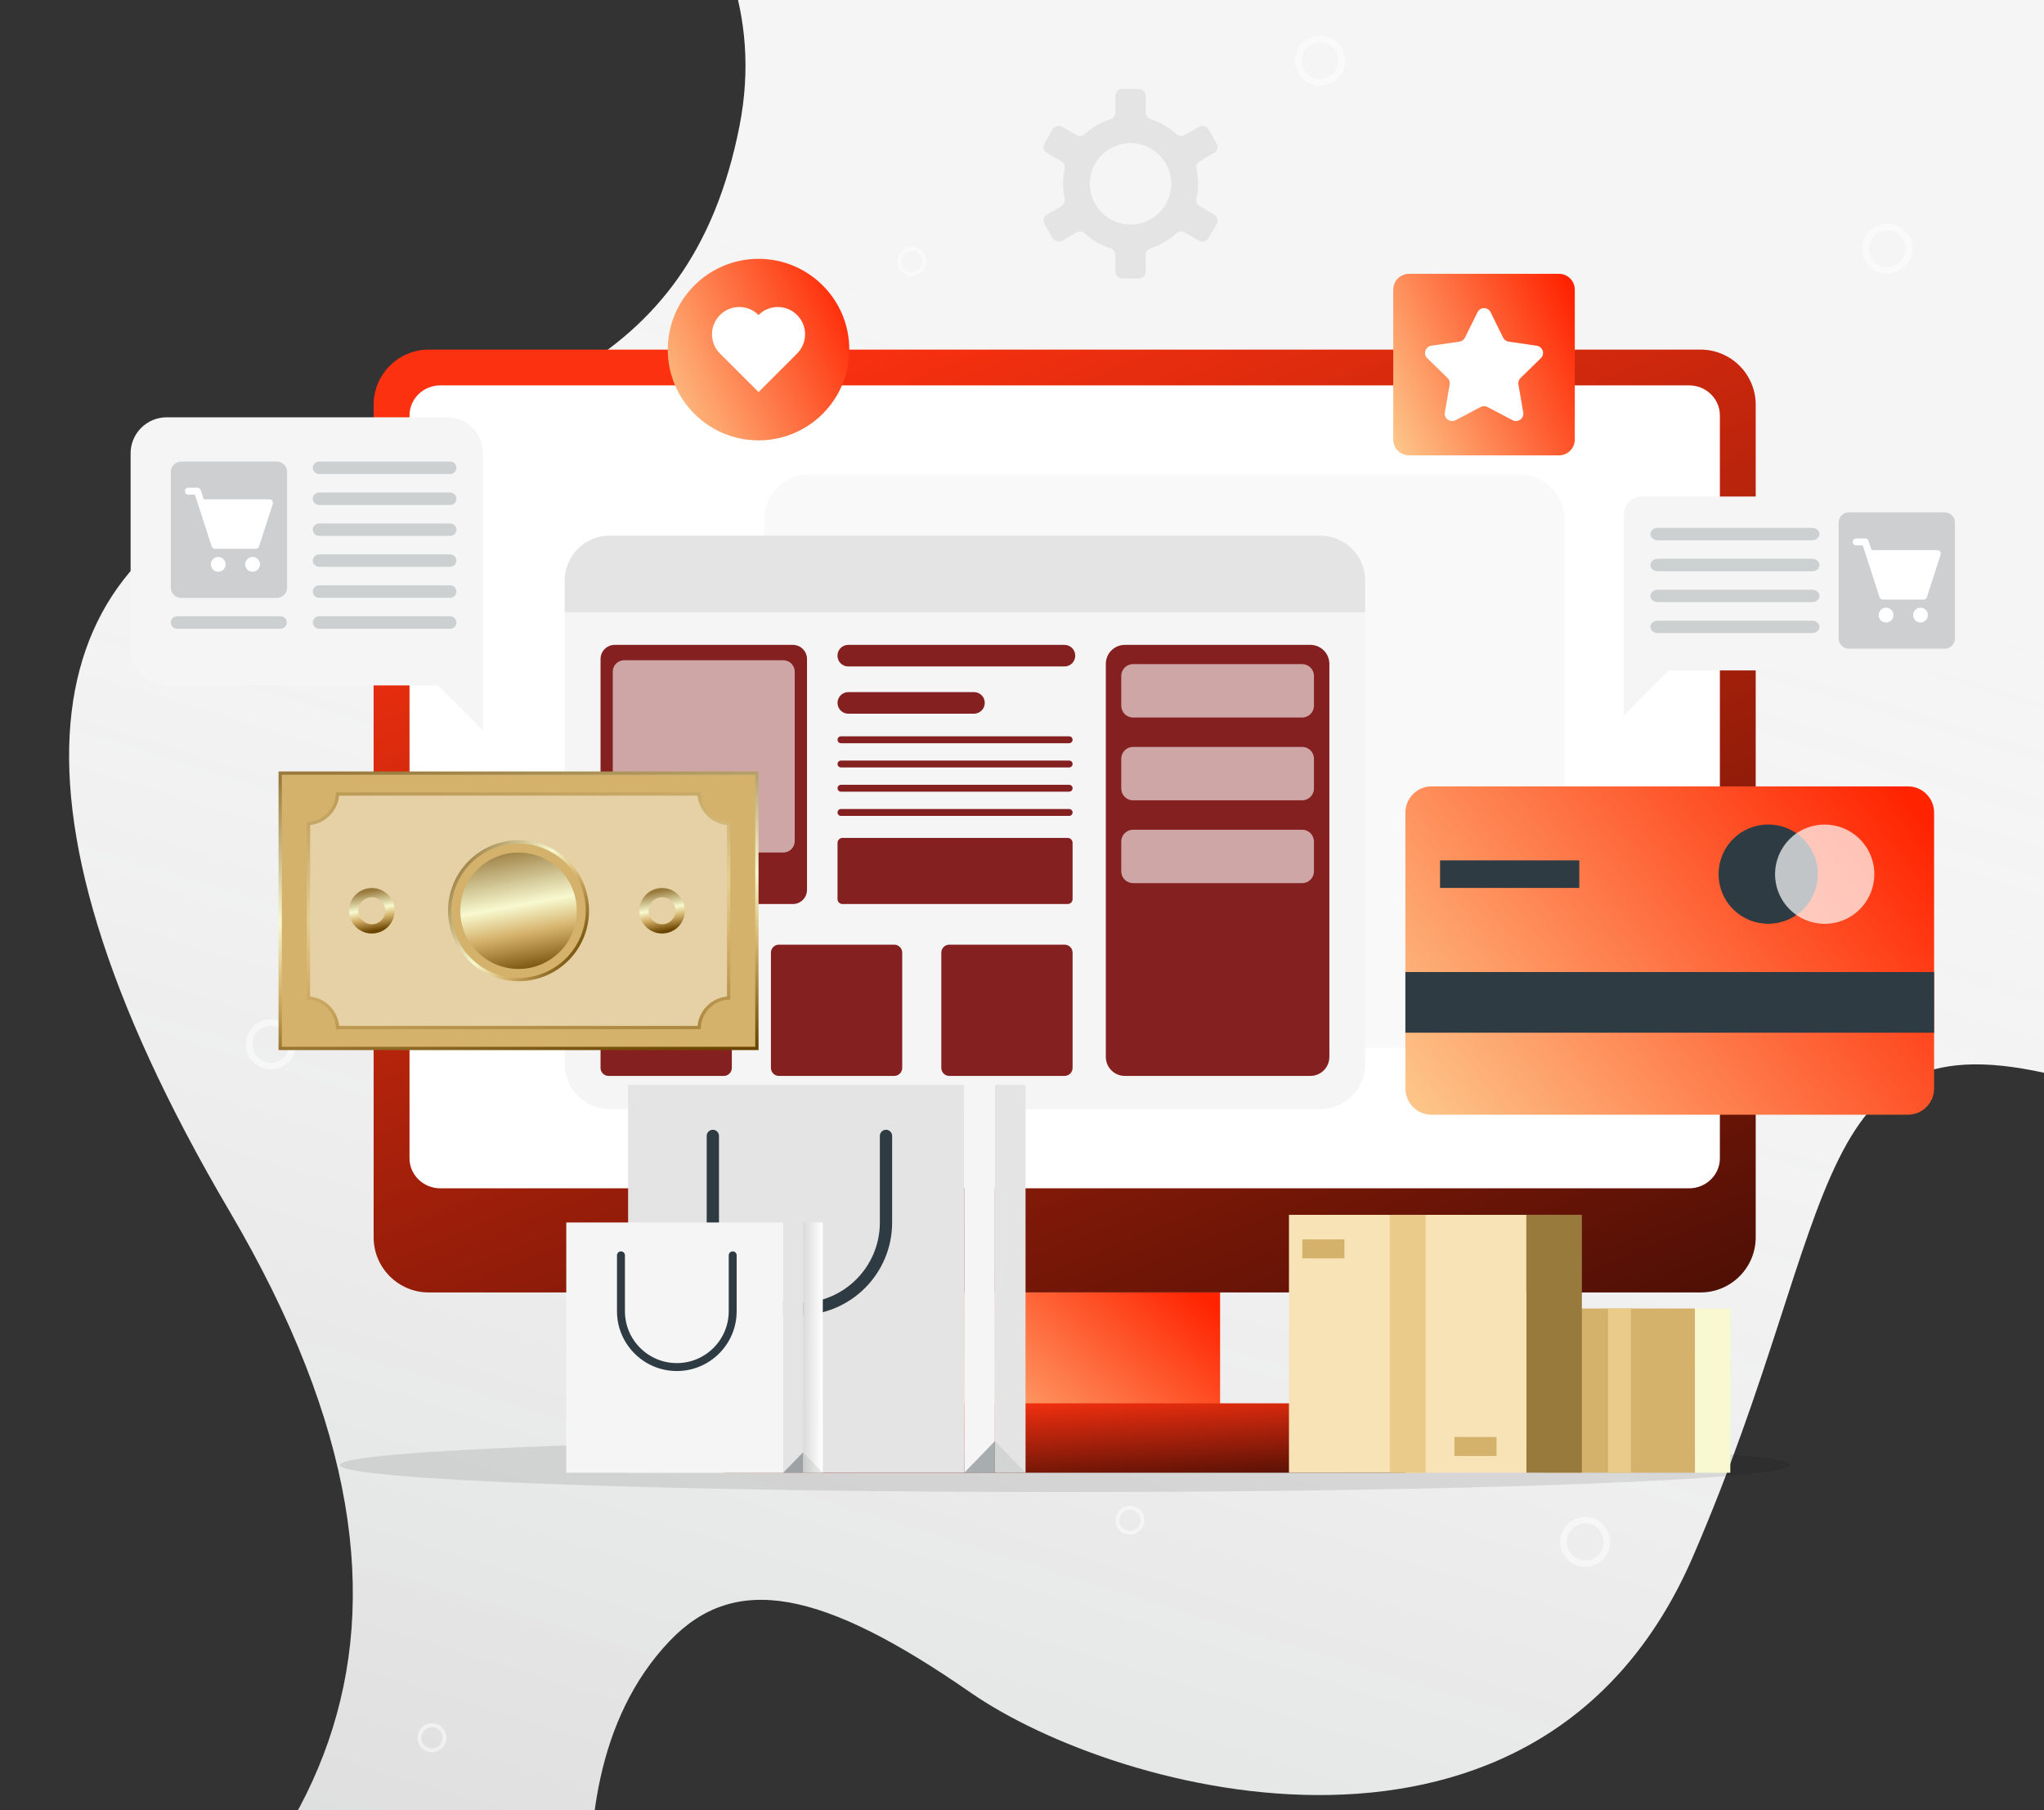 <svg width="621" height="550" viewBox="0 0 621 550" fill="none" xmlns="http://www.w3.org/2000/svg">
<rect x="0" y="0" width="621" height="550" fill="#333333" stroke="none"/>
<path d="M171.026 -70C171.026 -70 238.299 -30.974 224.668 38.301C209.525 115.245 152.471 124.953 83.281 146.479C14.091 168.006 -7.085 237.475 69.756 368.059C146.579 498.643 96.208 577.204 0.038 637H189.95C189.95 637 158.697 545.635 203.405 498.643C223.297 477.732 249.731 482.972 294.808 514.225C339.886 545.477 468.118 579.789 514.303 473.036C560.471 366.3 548.159 306.099 628.5 327.802V-70H171.026Z" fill="#F5F5F5"/>
<path d="M171.026 -70C171.026 -70 238.299 -30.974 224.668 38.301C209.525 115.245 152.471 124.953 83.281 146.479C14.091 168.006 -7.085 237.475 69.756 368.059C146.579 498.643 96.208 577.204 0.038 637H189.95C189.95 637 158.697 545.635 203.405 498.643C223.297 477.732 249.731 482.972 294.808 514.225C339.886 545.477 468.118 579.789 514.303 473.036C560.471 366.3 548.159 306.099 628.5 327.802V-70H171.026Z" fill="url(#paint0_linear_1532_723)" fill-opacity="0.2"/>
<g style="mix-blend-mode:overlay" opacity="0.5">
<path d="M401.056 25.023C404.698 25.023 407.651 22.07 407.651 18.428C407.651 14.785 404.698 11.833 401.056 11.833C397.413 11.833 394.46 14.785 394.46 18.428C394.46 22.07 397.413 25.023 401.056 25.023Z" stroke="white" stroke-width="2" stroke-miterlimit="10"/>
<path d="M481.607 475.093C485.25 475.093 488.203 472.141 488.203 468.498C488.203 464.856 485.25 461.903 481.607 461.903C477.965 461.903 475.012 464.856 475.012 468.498C475.012 472.141 477.965 475.093 481.607 475.093Z" stroke="white" stroke-width="2" stroke-miterlimit="10"/>
<path d="M573.38 82.146C577.023 82.146 579.975 79.193 579.975 75.551C579.975 71.908 577.023 68.955 573.38 68.955C569.738 68.955 566.785 71.908 566.785 75.551C566.785 79.193 569.738 82.146 573.38 82.146Z" stroke="white" stroke-width="2" stroke-miterlimit="10"/>
<path d="M82.261 323.915C85.903 323.915 88.856 320.962 88.856 317.32C88.856 313.678 85.903 310.725 82.261 310.725C78.618 310.725 75.665 313.678 75.665 317.32C75.665 320.962 78.618 323.915 82.261 323.915Z" stroke="white" stroke-width="2" stroke-miterlimit="10"/>
<path d="M343.297 465.72C345.405 465.72 347.114 464.011 347.114 461.903C347.114 459.795 345.405 458.087 343.297 458.087C341.19 458.087 339.481 459.795 339.481 461.903C339.481 464.011 341.19 465.72 343.297 465.72Z" stroke="white" stroke-width="1.16" stroke-miterlimit="10"/>
<path d="M277.027 83.271C279.135 83.271 280.844 81.563 280.844 79.455C280.844 77.347 279.135 75.638 277.027 75.638C274.919 75.638 273.211 77.347 273.211 79.455C273.211 81.563 274.919 83.271 277.027 83.271Z" stroke="white" stroke-width="1.16" stroke-miterlimit="10"/>
<path d="M131.242 531.829C133.35 531.829 135.059 530.121 135.059 528.013C135.059 525.905 133.35 524.197 131.242 524.197C129.134 524.197 127.426 525.905 127.426 528.013C127.426 530.121 129.134 531.829 131.242 531.829Z" stroke="white" stroke-width="1.16" stroke-miterlimit="10"/>
<path d="M573.38 172.367C575.488 172.367 577.197 170.659 577.197 168.551C577.197 166.443 575.488 164.735 573.38 164.735C571.272 164.735 569.564 166.443 569.564 168.551C569.564 170.659 571.272 172.367 573.38 172.367Z" stroke="white" stroke-width="1.16" stroke-miterlimit="10"/>
</g>
<g style="mix-blend-mode:multiply" opacity="0.1">
<path d="M543.736 445.141C543.736 449.675 445.117 453.347 323.472 453.347C201.828 453.347 103.209 449.675 103.209 445.141C103.209 440.608 201.828 436.936 323.472 436.936C445.117 436.936 543.736 440.608 543.736 445.141Z" fill="black"/>
</g>
<path d="M516.645 106.225H130.28C121.02 106.225 113.513 113.732 113.513 122.992V375.938C113.513 385.198 121.02 392.705 130.28 392.705H516.645C525.906 392.705 533.413 385.198 533.413 375.938V122.992C533.413 113.732 525.906 106.225 516.645 106.225Z" fill="url(#paint1_linear_1532_723)"/>
<path d="M513.161 361.063H133.784C128.613 361.063 124.417 356.979 124.417 351.94V126.214C124.417 121.175 128.613 117.091 133.784 117.091H513.161C518.332 117.091 522.528 121.175 522.528 126.214V351.94C522.528 356.979 518.332 361.063 513.161 361.063Z" fill="white"/>
<path d="M370.684 392.705H276.224V432.421H370.684V392.705Z" fill="url(#paint2_linear_1532_723)"/>
<path d="M426.981 447.483H219.963C219.963 435.831 229.406 426.389 241.059 426.389H405.867C417.52 426.389 426.963 435.831 426.963 447.483H426.981Z" fill="url(#paint3_linear_1532_723)"/>
<path opacity="0.5" d="M461.697 144.162H245.836C238.293 144.162 232.178 150.276 232.178 157.819V304.749C232.178 312.292 238.293 318.406 245.836 318.406H461.697C469.239 318.406 475.354 312.292 475.354 304.749V157.819C475.354 150.276 469.239 144.162 461.697 144.162Z" fill="#F5F5F5"/>
<path d="M401.09 162.746H185.229C177.686 162.746 171.572 168.86 171.572 176.403V323.333C171.572 330.876 177.686 336.99 185.229 336.99H401.09C408.633 336.99 414.748 330.876 414.748 323.333V176.403C414.748 168.86 408.633 162.746 401.09 162.746Z" fill="#F5F5F5"/>
<path d="M414.748 186.013H171.572V176.422C171.572 168.872 177.679 162.765 185.229 162.765H401.09C408.64 162.765 414.748 168.872 414.748 176.422V186.013Z" fill="#E4E4E4"/>
<path d="M398.111 195.942H341.739C338.552 195.942 335.969 198.526 335.969 201.712V321.141C335.969 324.328 338.552 326.911 341.739 326.911H398.111C401.298 326.911 403.882 324.328 403.882 321.141V201.712C403.882 198.526 401.298 195.942 398.111 195.942Z" fill="#852020"/>
<g opacity="0.6">
<g style="mix-blend-mode:overlay">
<path d="M395.62 201.787H344.23C342.254 201.787 340.652 203.389 340.652 205.365V214.433C340.652 216.409 342.254 218.011 344.23 218.011H395.62C397.596 218.011 399.198 216.409 399.198 214.433V205.365C399.198 203.389 397.596 201.787 395.62 201.787Z" fill="white"/>
</g>
<g style="mix-blend-mode:overlay">
<path d="M395.62 226.947H344.23C342.254 226.947 340.652 228.549 340.652 230.525V239.592C340.652 241.569 342.254 243.171 344.23 243.171H395.62C397.596 243.171 399.198 241.569 399.198 239.592V230.525C399.198 228.549 397.596 226.947 395.62 226.947Z" fill="white"/>
</g>
<g style="mix-blend-mode:overlay">
<path d="M395.62 252.107H344.23C342.254 252.107 340.652 253.709 340.652 255.685V264.752C340.652 266.728 342.254 268.33 344.23 268.33H395.62C397.596 268.33 399.198 266.728 399.198 264.752V255.685C399.198 253.709 397.596 252.107 395.62 252.107Z" fill="white"/>
</g>
</g>
<path d="M240.89 195.942H186.747C184.377 195.942 182.457 197.863 182.457 200.232V270.391C182.457 272.76 184.377 274.681 186.747 274.681H240.89C243.26 274.681 245.18 272.76 245.18 270.391V200.232C245.18 197.863 243.26 195.942 240.89 195.942Z" fill="#852020"/>
<g style="mix-blend-mode:overlay" opacity="0.6">
<path d="M237.967 200.607H189.651C187.726 200.607 186.166 202.167 186.166 204.091V255.554C186.166 257.478 187.726 259.038 189.651 259.038H237.967C239.892 259.038 241.452 257.478 241.452 255.554V204.091C241.452 202.167 239.892 200.607 237.967 200.607Z" fill="white"/>
</g>
<path d="M219.907 287.027H184.892C183.547 287.027 182.457 288.117 182.457 289.462V324.476C182.457 325.821 183.547 326.911 184.892 326.911H219.907C221.252 326.911 222.343 325.821 222.343 324.476V289.462C222.343 288.117 221.252 287.027 219.907 287.027Z" fill="#852020"/>
<path d="M271.671 287.027H236.656C235.311 287.027 234.22 288.117 234.22 289.462V324.476C234.22 325.821 235.311 326.911 236.656 326.911H271.671C273.016 326.911 274.107 325.821 274.107 324.476V289.462C274.107 288.117 273.016 287.027 271.671 287.027Z" fill="#852020"/>
<path d="M323.435 287.027H288.42C287.075 287.027 285.984 288.117 285.984 289.462V324.476C285.984 325.821 287.075 326.911 288.42 326.911H323.435C324.78 326.911 325.87 325.821 325.87 324.476V289.462C325.87 288.117 324.78 287.027 323.435 287.027Z" fill="#852020"/>
<path d="M323.397 202.499H257.714C255.896 202.499 254.435 201.038 254.435 199.221C254.435 197.403 255.896 195.942 257.714 195.942H323.397C325.215 195.942 326.676 197.403 326.676 199.221C326.676 201.038 325.215 202.499 323.397 202.499Z" fill="#852020"/>
<path d="M295.914 210.292H257.733C255.922 210.292 254.454 211.76 254.454 213.571C254.454 215.382 255.922 216.849 257.733 216.849H295.914C297.724 216.849 299.192 215.382 299.192 213.571C299.192 211.76 297.724 210.292 295.914 210.292Z" fill="#852020"/>
<path d="M324.821 225.823H255.503C254.922 225.823 254.454 225.355 254.454 224.774C254.454 224.193 254.922 223.725 255.503 223.725H324.821C325.402 223.725 325.871 224.193 325.871 224.774C325.871 225.355 325.402 225.823 324.821 225.823Z" fill="#852020"/>
<path d="M324.821 233.185H255.503C254.922 233.185 254.454 232.717 254.454 232.136C254.454 231.555 254.922 231.087 255.503 231.087H324.821C325.402 231.087 325.871 231.555 325.871 232.136C325.871 232.717 325.402 233.185 324.821 233.185Z" fill="#852020"/>
<path d="M324.821 240.548H255.503C254.922 240.548 254.454 240.079 254.454 239.499C254.454 238.918 254.922 238.45 255.503 238.45H324.821C325.402 238.45 325.871 238.918 325.871 239.499C325.871 240.079 325.402 240.548 324.821 240.548Z" fill="#852020"/>
<path d="M324.821 247.91H255.503C254.922 247.91 254.454 247.442 254.454 246.861C254.454 246.28 254.922 245.812 255.503 245.812H324.821C325.402 245.812 325.871 246.28 325.871 246.861C325.871 247.442 325.402 247.91 324.821 247.91Z" fill="#852020"/>
<path d="M324.372 254.598H255.953C255.125 254.598 254.454 255.269 254.454 256.097V273.182C254.454 274.01 255.125 274.681 255.953 274.681H324.372C325.2 274.681 325.871 274.01 325.871 273.182V256.097C325.871 255.269 325.2 254.598 324.372 254.598Z" fill="#852020"/>
<path d="M135.789 126.795H50.64C44.588 126.795 39.68 131.703 39.68 137.755V197.291C39.68 203.342 44.588 208.25 50.64 208.25H133.053L146.748 221.945V137.755C146.748 131.703 141.84 126.795 135.789 126.795Z" fill="#F5F5F5"/>
<path opacity="0.2" d="M84.1 140.246H55.024C53.296 140.246 51.895 141.647 51.895 143.375V178.557C51.895 180.285 53.296 181.686 55.024 181.686H84.1C85.828 181.686 87.228 180.285 87.228 178.557V143.375C87.228 141.647 85.828 140.246 84.1 140.246Z" fill="#2F3B42"/>
<path d="M82.751 152.161C82.563 151.899 82.245 151.73 81.908 151.73H61.899L60.981 148.92C60.85 148.489 60.438 148.189 59.988 148.189H57.215C56.635 148.189 56.166 148.658 56.166 149.238C56.166 149.819 56.635 150.288 57.215 150.288H59.22L64.316 166.024C64.391 166.249 64.522 166.418 64.691 166.549C64.859 166.68 65.084 166.755 65.309 166.755H77.711C78.161 166.755 78.573 166.455 78.704 166.024L82.882 153.098C82.994 152.779 82.938 152.423 82.732 152.161H82.751Z" fill="white"/>
<path d="M66.302 173.724C67.543 173.724 68.55 172.717 68.55 171.476C68.55 170.234 67.543 169.228 66.302 169.228C65.06 169.228 64.053 170.234 64.053 171.476C64.053 172.717 65.06 173.724 66.302 173.724Z" fill="white"/>
<path d="M78.985 171.476C78.985 172.712 77.973 173.724 76.737 173.724C75.5 173.724 74.489 172.712 74.489 171.476C74.489 170.239 75.5 169.228 76.737 169.228C77.973 169.228 78.985 170.239 78.985 171.476Z" fill="white"/>
<g opacity="0.2">
<path d="M136.763 144.03H96.933C95.884 144.03 95.041 143.187 95.041 142.138C95.041 141.089 95.884 140.246 96.933 140.246H136.763C137.812 140.246 138.655 141.089 138.655 142.138C138.655 143.187 137.812 144.03 136.763 144.03Z" fill="#2F3B42"/>
<path d="M136.763 153.435H96.933C95.884 153.435 95.041 152.592 95.041 151.543C95.041 150.494 95.884 149.651 96.933 149.651H136.763C137.812 149.651 138.655 150.494 138.655 151.543C138.655 152.592 137.812 153.435 136.763 153.435Z" fill="#2F3B42"/>
<path d="M136.763 162.839H96.933C95.884 162.839 95.041 161.996 95.041 160.947C95.041 159.898 95.884 159.055 96.933 159.055H136.763C137.812 159.055 138.655 159.898 138.655 160.947C138.655 161.996 137.812 162.839 136.763 162.839Z" fill="#2F3B42"/>
<path d="M136.763 172.225H96.933C95.884 172.225 95.041 171.382 95.041 170.333C95.041 169.284 95.884 168.441 96.933 168.441H136.763C137.812 168.441 138.655 169.284 138.655 170.333C138.655 171.382 137.812 172.225 136.763 172.225Z" fill="#2F3B42"/>
<path d="M136.763 181.629H96.933C95.884 181.629 95.041 180.786 95.041 179.737C95.041 178.688 95.884 177.845 96.933 177.845H136.763C137.812 177.845 138.655 178.688 138.655 179.737C138.655 180.786 137.812 181.629 136.763 181.629Z" fill="#2F3B42"/>
<path d="M136.763 191.034H96.933C95.884 191.034 95.041 190.191 95.041 189.142C95.041 188.093 95.884 187.25 96.933 187.25H136.763C137.812 187.25 138.655 188.093 138.655 189.142C138.655 190.191 137.812 191.034 136.763 191.034Z" fill="#2F3B42"/>
<path d="M85.242 191.034H53.768C52.719 191.034 51.876 190.191 51.876 189.142C51.876 188.093 52.719 187.25 53.768 187.25H85.242C86.292 187.25 87.135 188.093 87.135 189.142C87.135 190.191 86.292 191.034 85.242 191.034Z" fill="#2F3B42"/>
</g>
<path d="M498.791 150.868H594.9C597.935 150.868 600.39 153.322 600.39 156.357V198.209C600.39 201.244 597.935 203.698 594.9 203.698H507.016L493.321 217.393V156.376C493.321 153.341 495.775 150.887 498.81 150.887L498.791 150.868Z" fill="#F5F5F5"/>
<path opacity="0.2" d="M590.816 155.664H561.74C560.012 155.664 558.611 157.065 558.611 158.793V193.975C558.611 195.703 560.012 197.104 561.74 197.104H590.816C592.544 197.104 593.945 195.703 593.945 193.975V158.793C593.945 157.065 592.544 155.664 590.816 155.664Z" fill="#2F3B42"/>
<path d="M589.467 167.579C589.28 167.317 588.961 167.148 588.624 167.148H568.616L567.698 164.338C567.566 163.907 567.154 163.607 566.705 163.607H563.932C563.351 163.607 562.883 164.076 562.883 164.657C562.883 165.237 563.351 165.706 563.932 165.706H565.937L571.032 181.442C571.107 181.667 571.238 181.836 571.407 181.967C571.576 182.098 571.8 182.173 572.025 182.173H584.428C584.877 182.173 585.289 181.873 585.421 181.442L589.598 168.516C589.711 168.197 589.655 167.841 589.448 167.579H589.467Z" fill="white"/>
<path d="M573.018 189.142C574.26 189.142 575.266 188.135 575.266 186.894C575.266 185.652 574.26 184.646 573.018 184.646C571.777 184.646 570.77 185.652 570.77 186.894C570.77 188.135 571.777 189.142 573.018 189.142Z" fill="white"/>
<path d="M585.72 186.894C585.72 188.13 584.709 189.142 583.472 189.142C582.236 189.142 581.224 188.13 581.224 186.894C581.224 185.657 582.236 184.646 583.472 184.646C584.709 184.646 585.72 185.657 585.72 186.894Z" fill="white"/>
<g opacity="0.2">
<path d="M503.644 164.169H550.555C551.792 164.169 552.785 163.326 552.785 162.277C552.785 161.228 551.792 160.385 550.555 160.385H503.644C502.407 160.385 501.414 161.228 501.414 162.277C501.414 163.326 502.407 164.169 503.644 164.169Z" fill="#2F3B42"/>
<path d="M503.644 173.574H550.555C551.792 173.574 552.785 172.731 552.785 171.682C552.785 170.633 551.792 169.79 550.555 169.79H503.644C502.407 169.79 501.414 170.633 501.414 171.682C501.414 172.731 502.407 173.574 503.644 173.574Z" fill="#2F3B42"/>
<path d="M503.644 182.96H550.555C551.792 182.96 552.785 182.117 552.785 181.067C552.785 180.018 551.792 179.175 550.555 179.175H503.644C502.407 179.175 501.414 180.018 501.414 181.067C501.414 182.117 502.407 182.96 503.644 182.96Z" fill="#2F3B42"/>
<path d="M503.644 192.364H550.555C551.792 192.364 552.785 191.521 552.785 190.472C552.785 189.423 551.792 188.58 550.555 188.58H503.644C502.407 188.58 501.414 189.423 501.414 190.472C501.414 191.521 502.407 192.364 503.644 192.364Z" fill="#2F3B42"/>
</g>
<path d="M579.65 238.937H434.944C430.546 238.937 426.981 242.501 426.981 246.899V330.733C426.981 335.13 430.546 338.695 434.944 338.695H579.65C584.048 338.695 587.612 335.13 587.612 330.733V246.899C587.612 242.501 584.048 238.937 579.65 238.937Z" fill="url(#paint4_linear_1532_723)"/>
<path d="M587.612 295.345H426.981V313.779H587.612V295.345Z" fill="#2F3B42"/>
<path d="M479.813 261.417H437.51V269.792H479.813V261.417Z" fill="#2F3B42"/>
<path d="M547.879 276.264C553.769 270.374 553.769 260.826 547.879 254.936C541.989 249.047 532.44 249.047 526.551 254.936C520.661 260.826 520.661 270.374 526.551 276.264C532.44 282.153 541.989 282.153 547.879 276.264Z" fill="#2F3B42"/>
<path opacity="0.7" d="M560.142 279.549C567.837 276.362 571.491 267.54 568.304 259.845C565.116 252.15 556.294 248.496 548.599 251.683C540.904 254.871 537.25 263.692 540.437 271.387C543.625 279.082 552.447 282.736 560.142 279.549Z" fill="white"/>
<path d="M85.124 318.562V234.903H229.955V318.562H85.124Z" fill="#D5B26B" stroke="url(#paint5_linear_1532_723)"/>
<g style="mix-blend-mode:overlay" opacity="0.4">
<path d="M221.374 250.233V303.232C216.531 303.483 212.646 307.368 212.395 312.211H102.572C102.323 307.406 98.509 303.557 93.723 303.239V250.226C98.509 249.908 102.323 246.059 102.572 241.254H212.395C212.646 246.097 216.531 249.982 221.374 250.233Z" fill="white"/>
<path d="M221.374 250.233V303.232C216.531 303.483 212.646 307.368 212.395 312.211H102.572C102.323 307.406 98.509 303.557 93.723 303.239V250.226C98.509 249.908 102.323 246.059 102.572 241.254H212.395C212.646 246.097 216.531 249.982 221.374 250.233Z" stroke="url(#paint6_linear_1532_723)"/>
</g>
<path d="M172.328 261.932C180.495 270.099 180.495 283.34 172.328 291.507C164.161 299.674 150.919 299.674 142.752 291.507C134.584 283.34 134.584 270.099 142.752 261.932C150.919 253.765 164.161 253.765 172.328 261.932Z" fill="#D5B26B" stroke="url(#paint7_linear_1532_723)"/>
<path d="M174.725 276.723C174.725 286.214 167.031 293.908 157.54 293.908C148.048 293.908 140.354 286.214 140.354 276.723C140.354 267.232 148.048 259.538 157.54 259.538C167.031 259.538 174.725 267.232 174.725 276.723Z" fill="url(#paint8_linear_1532_723)" stroke="url(#paint9_linear_1532_723)"/>
<path d="M118.478 276.723C118.478 279.777 116.005 282.231 112.97 282.231C109.935 282.231 107.462 279.758 107.462 276.723C107.462 273.688 109.935 271.215 112.97 271.215C116.005 271.215 118.478 273.688 118.478 276.723Z" stroke="url(#paint10_linear_1532_723)" stroke-width="2.82" stroke-miterlimit="10"/>
<path d="M206.662 276.723C206.662 279.777 204.189 282.231 201.154 282.231C198.119 282.231 195.646 279.758 195.646 276.723C195.646 273.688 198.119 271.215 201.154 271.215C204.189 271.215 206.662 273.688 206.662 276.723Z" stroke="url(#paint11_linear_1532_723)" stroke-width="2.82" stroke-miterlimit="10"/>
<path d="M190.831 447.464H292.954V329.628H190.831V447.464Z" fill="#E4E4E4"/>
<path d="M302.265 329.647H292.954V447.483H302.265V329.647Z" fill="#F5F5F5"/>
<path d="M311.576 329.647H302.265V447.483H311.576V329.647Z" fill="#E4E4E4"/>
<g style="mix-blend-mode:multiply" opacity="0.39">
<path d="M292.954 447.483L302.265 437.873V447.483H292.954Z" fill="#2F3B42"/>
</g>
<g style="mix-blend-mode:multiply" opacity="0.1">
<path d="M302.265 437.873L311.576 447.483H302.265V437.873Z" fill="#2F3B42"/>
</g>
<path d="M216.572 345.14V371.442C216.572 385.961 228.338 397.745 242.876 397.745C257.395 397.745 269.179 385.98 269.179 371.442V345.14" stroke="#2F3B42" stroke-width="3.73" stroke-linecap="round" stroke-linejoin="round"/>
<path d="M172.04 447.483H237.949V371.442H172.04V447.483Z" fill="#F5F5F5"/>
<path d="M243.962 371.423H237.949V447.464H243.962V371.423Z" fill="#E4E4E4"/>
<path d="M249.976 371.423H243.962V447.464H249.976V371.423Z" fill="url(#paint12_linear_1532_723)"/>
<g style="mix-blend-mode:multiply" opacity="0.39">
<path d="M237.949 447.483L243.962 441.282V447.483H237.949Z" fill="#2F3B42"/>
</g>
<g style="mix-blend-mode:multiply" opacity="0.1">
<path d="M243.962 441.282L249.958 447.483H243.962V441.282Z" fill="#2F3B42"/>
</g>
<path d="M188.658 381.427V398.4C188.658 407.767 196.264 415.373 205.631 415.373C214.999 415.373 222.605 407.767 222.605 398.4V381.427" stroke="#2F3B42" stroke-width="2.41" stroke-linecap="round" stroke-linejoin="round"/>
<path d="M469.059 447.483H514.978V397.576H469.059V447.483Z" fill="#D5B26B"/>
<path d="M488.544 447.483H495.494V397.576H488.544V447.483Z" fill="#EBCB89"/>
<path d="M525.694 397.576H514.978V447.483H525.694V397.576Z" fill="#F8F9D0"/>
<path d="M509.208 440.57H501.058V444.242H509.208V440.57Z" fill="#D5B26B"/>
<path d="M479.776 402.334H471.626V406.006H479.776V402.334Z" fill="#D5B26B"/>
<path d="M391.61 447.483H463.739V369.119H391.61V447.483Z" fill="#F8E3B7"/>
<path d="M422.223 447.483H433.145V369.119H422.223V447.483Z" fill="#EBCB89"/>
<path d="M480.6 369.1H463.758V447.464H480.6V369.1Z" fill="#997A3D"/>
<path d="M454.671 436.617H441.876V442.388H454.671V436.617Z" fill="#D5B26B"/>
<path d="M408.453 376.575H395.657V382.345H408.453V376.575Z" fill="#D5B26B"/>
<path d="M473.649 83.201H428.087C425.438 83.201 423.291 85.348 423.291 87.997V133.558C423.291 136.207 425.438 138.354 428.087 138.354H473.649C476.298 138.354 478.446 136.207 478.446 133.558V87.997C478.446 85.348 476.298 83.201 473.649 83.201Z" fill="url(#paint13_linear_1532_723)"/>
<g style="mix-blend-mode:overlay">
<path d="M452.873 94.873L456.676 102.591C456.994 103.247 457.631 103.715 458.362 103.809L466.886 105.045C468.722 105.307 469.453 107.555 468.123 108.848L461.959 114.862C461.435 115.367 461.191 116.117 461.322 116.829L462.783 125.315C463.102 127.132 461.191 128.537 459.542 127.676L451.917 123.667C451.262 123.329 450.493 123.329 449.838 123.667L442.213 127.676C440.583 128.537 438.653 127.151 438.972 125.315L440.433 116.829C440.564 116.098 440.321 115.367 439.796 114.862L433.632 108.848C432.302 107.555 433.033 105.307 434.869 105.045L443.393 103.809C444.124 103.696 444.742 103.247 445.079 102.591L448.882 94.873C449.707 93.205 452.067 93.205 452.891 94.873H452.873Z" fill="white"/>
</g>
<path d="M230.455 133.802C215.224 133.802 202.877 121.456 202.877 106.225C202.877 90.995 215.224 78.649 230.455 78.649C245.686 78.649 258.032 90.995 258.032 106.225C258.032 121.456 245.686 133.802 230.455 133.802Z" fill="url(#paint14_linear_1532_723)"/>
<g style="mix-blend-mode:overlay">
<path d="M242.164 95.716C238.923 92.475 233.677 92.475 230.455 95.716C227.214 92.475 221.968 92.475 218.746 95.716C215.505 98.957 215.505 104.202 218.746 107.424L230.455 119.133L242.164 107.424C245.405 104.183 245.405 98.938 242.164 95.716Z" fill="white"/>
</g>
<path d="M368.848 65.179L364.52 62.669C363.696 62.2 363.302 61.245 363.509 60.327C363.827 58.885 363.996 57.386 363.996 55.831C363.996 54.276 363.827 52.796 363.509 51.335C363.302 50.417 363.696 49.461 364.52 48.993L368.848 46.483C369.86 45.902 370.216 44.59 369.635 43.579L367.162 39.307C366.581 38.296 365.27 37.94 364.258 38.521L359.911 41.031C359.087 41.499 358.075 41.368 357.382 40.731C355.19 38.708 352.53 37.153 349.607 36.235C348.708 35.954 348.09 35.13 348.09 34.193V29.172C348.09 27.992 347.134 27.037 345.954 27.037H341.008C339.828 27.037 338.872 27.992 338.872 29.172V34.193C338.872 35.13 338.254 35.954 337.355 36.235C334.432 37.153 331.791 38.689 329.58 40.731C328.887 41.368 327.875 41.499 327.051 41.031L322.704 38.521C321.693 37.94 320.381 38.277 319.801 39.307L317.328 43.579C316.747 44.59 317.084 45.902 318.114 46.483L322.442 48.993C323.266 49.461 323.66 50.417 323.454 51.335C323.135 52.777 322.967 54.276 322.967 55.831C322.967 57.386 323.135 58.866 323.454 60.327C323.66 61.245 323.266 62.2 322.442 62.669L318.114 65.179C317.103 65.76 316.747 67.071 317.328 68.083L319.801 72.354C320.381 73.366 321.693 73.722 322.704 73.141L327.051 70.631C327.875 70.162 328.887 70.293 329.58 70.93C331.772 72.954 334.414 74.509 337.355 75.427C338.254 75.708 338.872 76.532 338.872 77.469V82.489C338.872 83.67 339.828 84.625 341.008 84.625H345.954C347.134 84.625 348.09 83.67 348.09 82.489V77.469C348.09 76.532 348.708 75.708 349.607 75.427C352.53 74.509 355.172 72.972 357.382 70.93C358.075 70.293 359.087 70.162 359.911 70.631L364.258 73.141C365.27 73.722 366.581 73.385 367.162 72.354L369.635 68.083C370.216 67.071 369.878 65.76 368.848 65.179ZM343.481 68.214C336.643 68.214 331.116 62.669 331.116 55.85C331.116 49.031 336.662 43.485 343.481 43.485C350.301 43.485 355.846 49.031 355.846 55.85C355.846 62.669 350.301 68.214 343.481 68.214Z" fill="#E4E4E4"/>
<defs>
<linearGradient id="paint0_linear_1532_723" x1="70.5" y1="750" x2="280.5" y2="72" gradientUnits="userSpaceOnUse">
<stop stop-color="#1E2024"/>
<stop offset="1" stop-color="white" stop-opacity="0"/>
</linearGradient>
<linearGradient id="paint1_linear_1532_723" x1="346.889" y1="63.057" x2="552.626" y2="577.991" gradientUnits="userSpaceOnUse">
<stop stop-color="#FC3110"/>
<stop offset="0.979"/>
</linearGradient>
<linearGradient id="paint2_linear_1532_723" x1="256.081" y1="416.19" x2="315.341" y2="349.097" gradientUnits="userSpaceOnUse">
<stop stop-color="#FDCB8E"/>
<stop offset="1" stop-color="#FF2300"/>
</linearGradient>
<linearGradient id="paint3_linear_1532_723" x1="335.022" y1="423.21" x2="337.636" y2="467.023" gradientUnits="userSpaceOnUse">
<stop stop-color="#FC3110"/>
<stop offset="0.979"/>
</linearGradient>
<linearGradient id="paint4_linear_1532_723" x1="392.729" y1="297.925" x2="537.574" y2="186.9" gradientUnits="userSpaceOnUse">
<stop stop-color="#FDCB8E"/>
<stop offset="1" stop-color="#FF2300"/>
</linearGradient>
<linearGradient id="paint5_linear_1532_723" x1="215.094" y1="319.062" x2="205.166" y2="224.314" gradientUnits="userSpaceOnUse">
<stop stop-color="#6B4500"/>
<stop offset="0.323" stop-color="#D5B26B"/>
<stop offset="0.547" stop-color="#F8F9D0"/>
<stop offset="1" stop-color="#997A3D"/>
</linearGradient>
<linearGradient id="paint6_linear_1532_723" x1="208.323" y1="312.711" x2="200.187" y2="232.116" gradientUnits="userSpaceOnUse">
<stop stop-color="#6B4500"/>
<stop offset="0.323" stop-color="#D5B26B"/>
<stop offset="0.547" stop-color="#F8F9D0"/>
<stop offset="1" stop-color="#997A3D"/>
</linearGradient>
<linearGradient id="paint7_linear_1532_723" x1="184.633" y1="279.909" x2="145.461" y2="252.715" gradientUnits="userSpaceOnUse">
<stop stop-color="#6B4500"/>
<stop offset="0.323" stop-color="#D5B26B"/>
<stop offset="0.547" stop-color="#F8F9D0"/>
<stop offset="1" stop-color="#997A3D"/>
</linearGradient>
<linearGradient id="paint8_linear_1532_723" x1="171.499" y1="294.408" x2="164.504" y2="255.651" gradientUnits="userSpaceOnUse">
<stop stop-color="#6B4500"/>
<stop offset="0.323" stop-color="#D5B26B"/>
<stop offset="0.547" stop-color="#F8F9D0"/>
<stop offset="1" stop-color="#997A3D"/>
</linearGradient>
<linearGradient id="paint9_linear_1532_723" x1="171.499" y1="294.408" x2="164.504" y2="255.651" gradientUnits="userSpaceOnUse">
<stop stop-color="#6B4500"/>
<stop offset="0.323" stop-color="#D5B26B"/>
<stop offset="0.547" stop-color="#F8F9D0"/>
<stop offset="1" stop-color="#997A3D"/>
</linearGradient>
<linearGradient id="paint10_linear_1532_723" x1="117.317" y1="282.231" x2="115.139" y2="270.16" gradientUnits="userSpaceOnUse">
<stop stop-color="#6B4500"/>
<stop offset="0.323" stop-color="#D5B26B"/>
<stop offset="0.547" stop-color="#F8F9D0"/>
<stop offset="1" stop-color="#997A3D"/>
</linearGradient>
<linearGradient id="paint11_linear_1532_723" x1="205.501" y1="282.231" x2="203.323" y2="270.16" gradientUnits="userSpaceOnUse">
<stop stop-color="#6B4500"/>
<stop offset="0.323" stop-color="#D5B26B"/>
<stop offset="0.547" stop-color="#F8F9D0"/>
<stop offset="1" stop-color="#997A3D"/>
</linearGradient>
<linearGradient id="paint12_linear_1532_723" x1="243.962" y1="380.98" x2="250.074" y2="380.989" gradientUnits="userSpaceOnUse">
<stop stop-color="#DADADA"/>
<stop offset="0.983" stop-color="white"/>
</linearGradient>
<linearGradient id="paint13_linear_1532_723" x1="411.53" y1="115.814" x2="475.898" y2="85.171" gradientUnits="userSpaceOnUse">
<stop stop-color="#FDCB8E"/>
<stop offset="1" stop-color="#FF2300"/>
</linearGradient>
<linearGradient id="paint14_linear_1532_723" x1="191.117" y1="111.262" x2="255.484" y2="80.619" gradientUnits="userSpaceOnUse">
<stop stop-color="#FDCB8E"/>
<stop offset="1" stop-color="#FF2300"/>
</linearGradient>
</defs>
</svg>

